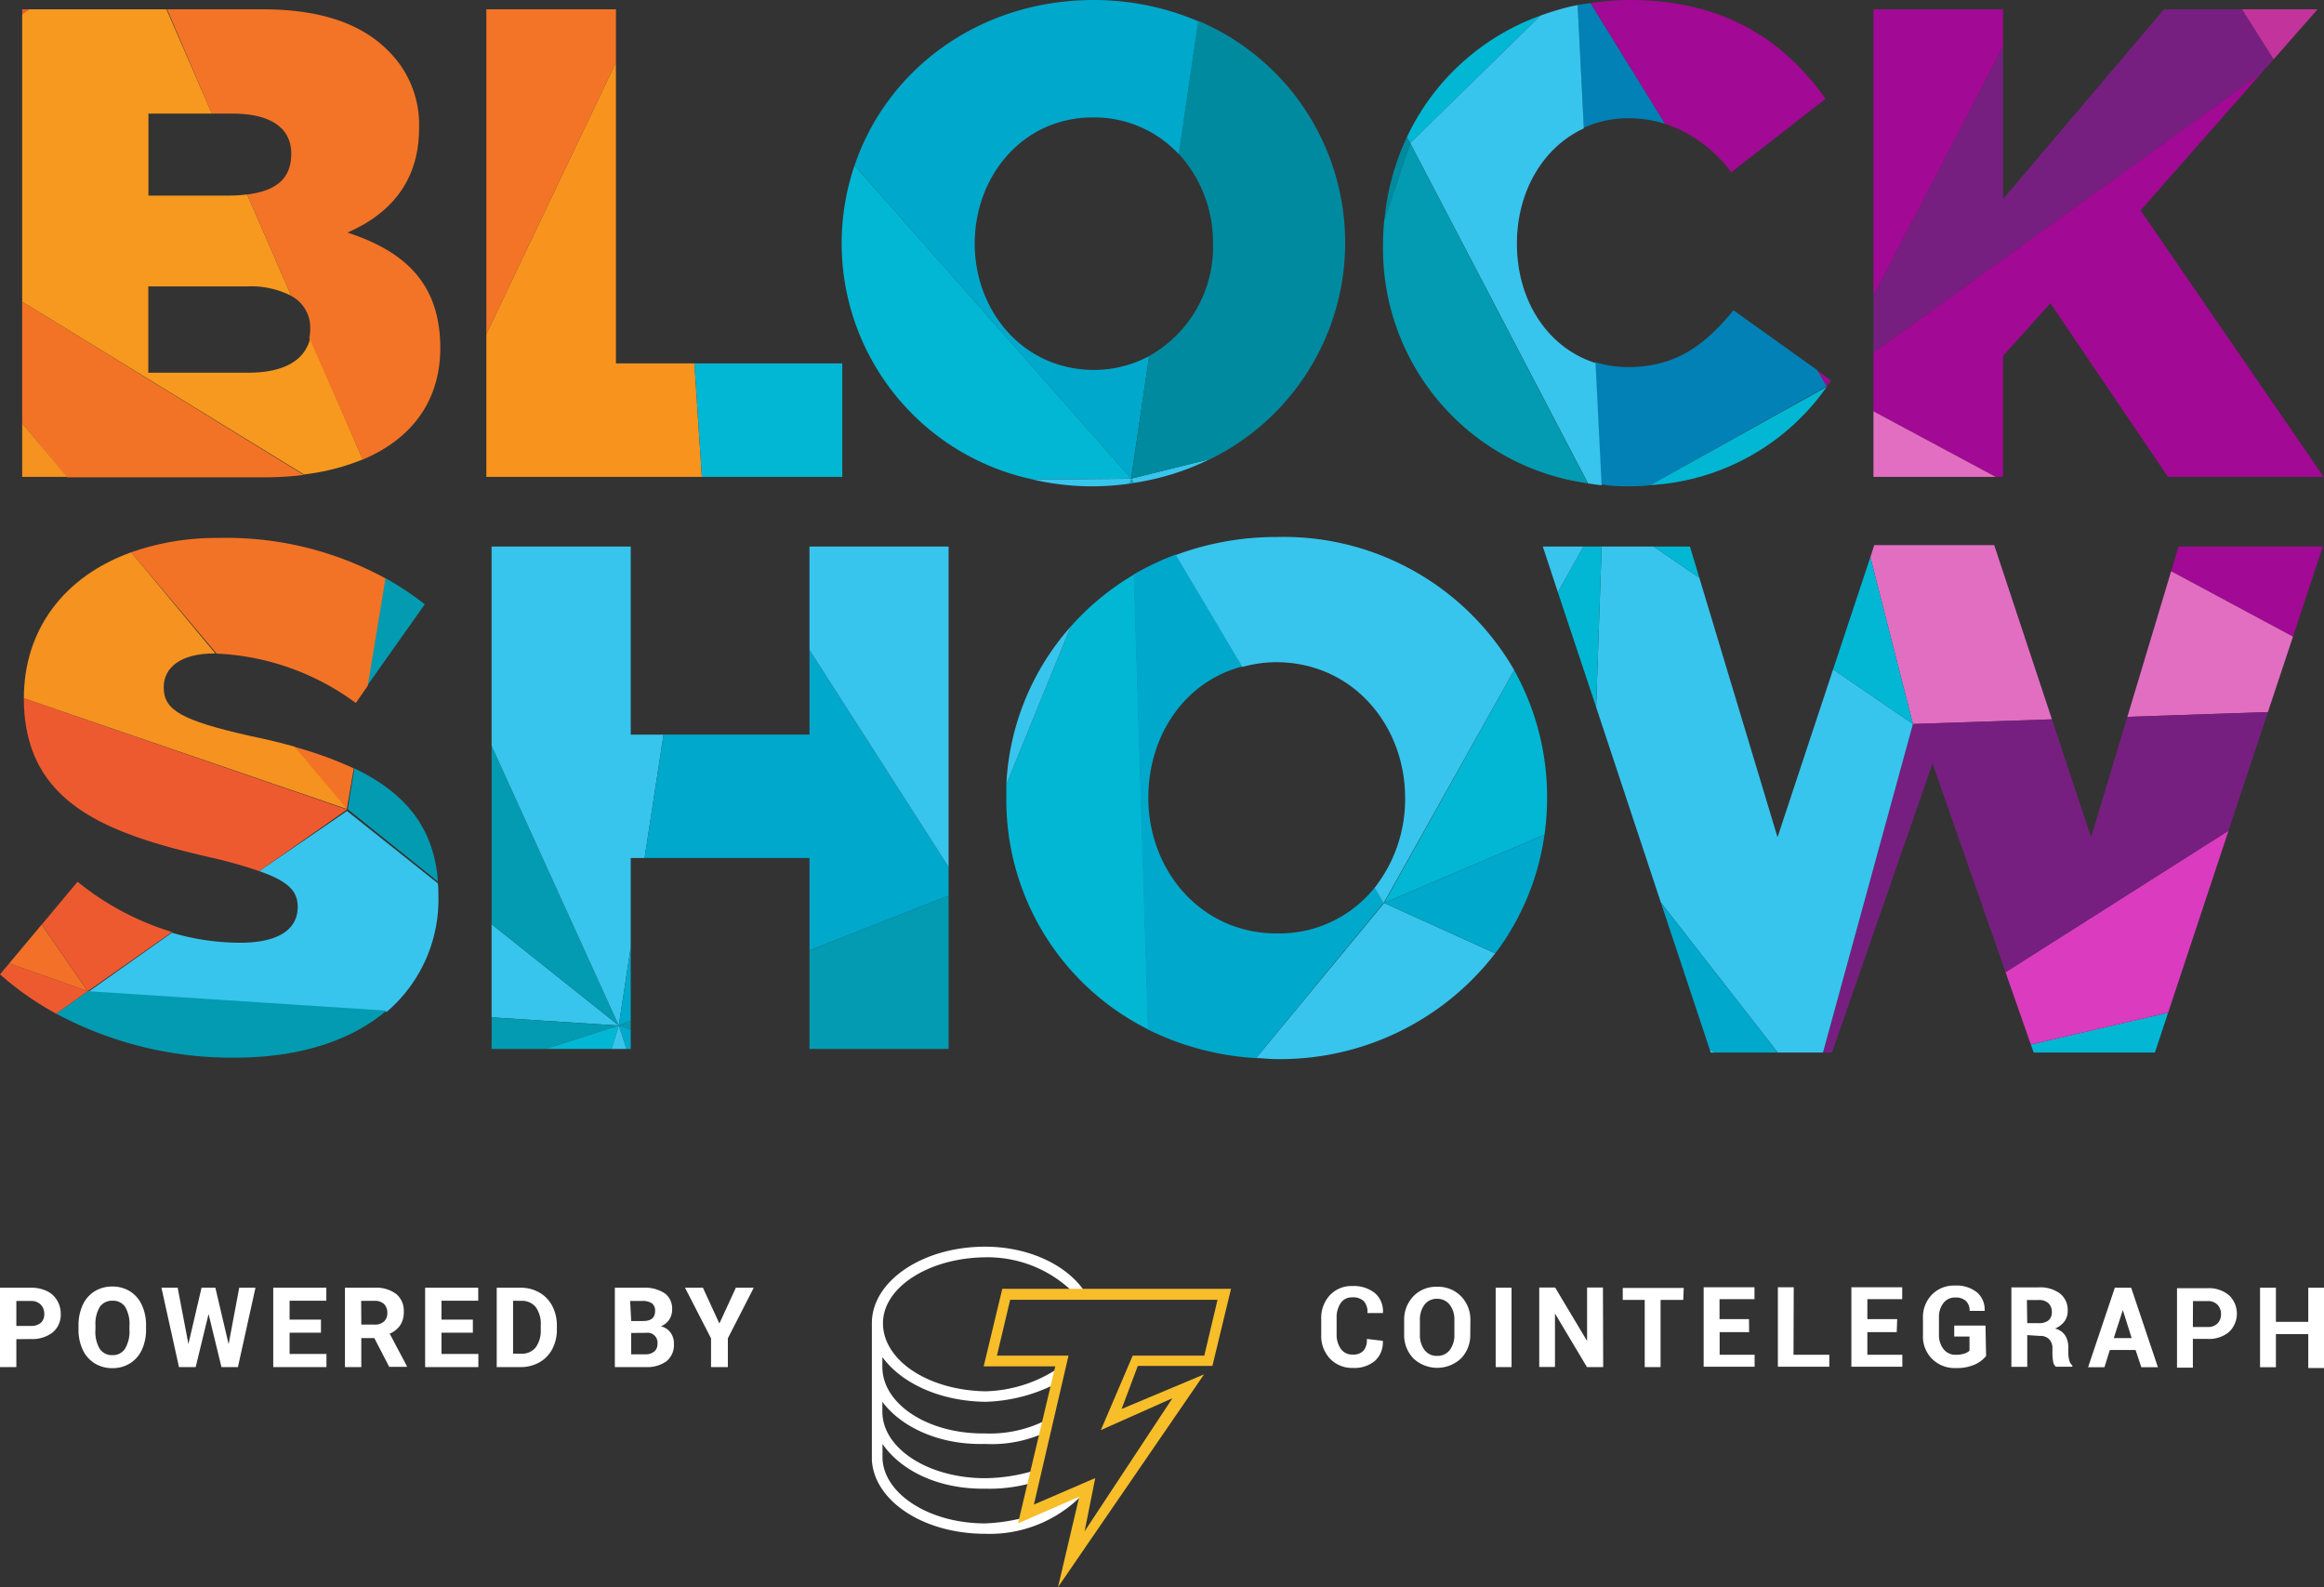 <svg xmlns="http://www.w3.org/2000/svg" viewBox="0 0 194.77 133"><rect x="0" y="0" width="194.77" height="133" fill="#333333" stroke="none"/><defs><style>.cls-1{fill:none}.cls-2{fill:#ee5a2f}.cls-3{fill:#f37326}.cls-4{fill:#f7991e}.cls-5{fill:#f37427}.cls-6{fill:#f69220}.cls-7{fill:#f8931d}.cls-8{fill:#01b7d4}.cls-9{fill:#00a8cb}.cls-10{fill:#38c5ed}.cls-11{fill:#008a9f}.cls-12{fill:#a20994}.cls-13{fill:#771f80}.cls-14{fill:#e26ec2}.cls-15{fill:#0181b5}.cls-16{fill:#039bb1}.cls-17{fill:#c2349b}.cls-18{fill:#f37029}.cls-19{fill:#db3bbf}.cls-20{fill:#fff}.cls-21{fill:#f7be2a}</style></defs><title>Asset 3</title><g id="Layer_2" data-name="Layer 2"><g id="Layer_1-2" data-name="Layer 1"><path class="cls-1" d="M51.86 85.94L45.7 87.9l6.16-1.96zM106.93 55.49a10.87 10.87 0 0 0-2.76.36c-4.81 1.26-7.88 5.76-7.88 11 0 6.07 4.39 11.37 10.76 11.37a10.23 10.23 0 0 0 8.15-3.83 12 12 0 0 0 2.56-7.54c-.01-6.07-4.4-11.36-10.83-11.36zM12.44 24v7.22h8.4c2.92 0 4.74-1 5.12-2.91a3.94 3.94 0 0 0 .08-.78 3 3 0 0 0-1.62-2.74 7.44 7.44 0 0 0-3.7-.79zM101.66 20.37a11 11 0 0 0-2.86-7.48 9.69 9.69 0 0 0-7.21-3.1c-5.93 0-9.91 4.81-9.91 10.58S85.76 31 91.69 31a9.84 9.84 0 0 0 4.62-1.11 10.47 10.47 0 0 0 5.35-9.52zM12.44 16.4h6.83a11.31 11.31 0 0 0 1.45-.1c2.38-.3 3.7-1.41 3.7-3.43s-1.68-3.36-4.93-3.36h-7.05z"/><path class="cls-2" d="M1.86.78v.43l.57-.43h-.57z"/><path class="cls-3" d="M1.86 35.48L5.63 40h16.43a27.86 27.86 0 0 0 3.4-.2L1.86 25.28z"/><path class="cls-4" d="M20.83 31.23h-8.4V24h8.28a7.44 7.44 0 0 1 3.7.79l-3.7-8.5a11.31 11.31 0 0 1-1.45.1h-6.82V9.52h5.32L13.95.78H2.43l-.57.42v24.08l23.61 14.48a18.68 18.68 0 0 0 4.93-1.26L26 28.32c-.43 1.9-2.25 2.91-5.17 2.91z"/><path class="cls-5" d="M17.75 9.52h1.73c3.25 0 4.93 1.23 4.93 3.36s-1.32 3.12-3.7 3.42l3.7 8.5A3 3 0 0 1 26 27.54a3.94 3.94 0 0 1-.08.78l4.48 10.19c4.18-1.75 6.5-5 6.5-9.34 0-5.43-3-8.12-7.78-9.68 3.47-1.51 6-4.2 6-8.73a8.67 8.67 0 0 0-2.52-6.44C30.35 2 26.88.78 22 .78h-8z"/><path class="cls-6" d="M1.86 39.96h3.77l-3.77-4.48v4.48z"/><path class="cls-5" d="M40.76 27.99L51.62 5.23V.78H40.76v27.21z"/><path class="cls-7" d="M40.76 39.96h18.06l-.62-9.51h-6.58V5.23L40.76 27.99v11.97z"/><path class="cls-8" d="M70.59 39.96v-9.51H58.2l.62 9.51h11.77zM94.63 40.52h.18v-.39z"/><path class="cls-9" d="M96.31 29.84A9.84 9.84 0 0 1 91.69 31c-5.93 0-10-4.93-10-10.58s4-10.58 9.91-10.58a9.69 9.69 0 0 1 7.21 3.1l1.63-11.15A22.29 22.29 0 0 0 91.69 0c-9.64 0-17.34 5.81-20.07 13.86L94.8 40.11z"/><path class="cls-8" d="M86.58 40.19l8.23-.08-23.19-26.25a20.23 20.23 0 0 0 15 26.33z"/><path class="cls-10" d="M86.58 40.19a21.95 21.95 0 0 0 8.06.34l.17-.41z"/><path class="cls-9" d="M94.81 40.5h.2l-.21-.36z"/><path class="cls-10" d="M95 40.47a21.65 21.65 0 0 0 6.41-2l-6.61 1.64z"/><path class="cls-11" d="M101.66 20.37a10.47 10.47 0 0 1-5.35 9.46L94.8 40.11l6.62-1.63a20.2 20.2 0 0 0-1-36.74l-1.63 11.15a11 11 0 0 1 2.87 7.48z"/><path class="cls-12" d="M145.09 14.44L153 8.28C149.57 3.47 144.59 0 136.58 0a22.57 22.57 0 0 0-3.29.26l6.23 10.1a11.47 11.47 0 0 1 5.57 4.08zM153.37 31.82l-1.09-.77.81 1.31.28-.54z"/><path class="cls-13" d="M153.2 32.29l.29-.38-.11-.08-.28.54z"/><path class="cls-8" d="M117.9 11.51l.29.5 10.91-10.7a19.76 19.76 0 0 0-11.2 10.2z"/><path class="cls-12" d="M153.13 32.38l.07-.09-.1.07z"/><path class="cls-14" d="M153.1 32.41z"/><path class="cls-15" d="M136.47 9.91a10.25 10.25 0 0 1 3.06.46L133.29.26c-.36.05-.72.09-1.07.16l.51 10.29a8.9 8.9 0 0 1 3.74-.8zM136.13 40.75c.76 0 1.48 0 2.19-.09l14.77-8.29-.81-1.37-7-5c-2.35 2.85-4.76 4.76-8.84 4.76a9.11 9.11 0 0 1-2.76-.42l.51 10.24c.66.13 1.3.17 1.94.17z"/><path class="cls-10" d="M133.09 40.51c.38.05.75.12 1.14.15l-.51-10.24c-4-1.26-6.59-5.21-6.59-10 0-4.38 2.19-8.09 5.61-9.66L132.22.42a21 21 0 0 0-3.12.89L118.19 12z"/><path class="cls-11" d="M117.9 11.51a20.53 20.53 0 0 0-1.88 7l2.17-6.51z"/><path class="cls-16" d="M116 18.52c-.05.61-.09 1.23-.09 1.85a19.86 19.86 0 0 0 17.16 20.13L118.19 12z"/><path class="cls-8" d="M138.32 40.65a19.37 19.37 0 0 0 14.78-8.24z"/><path class="cls-12" d="M167.87.78h-10.86v24.04l10.86-20.9V.78z"/><path class="cls-13" d="M190.55 4.97L187.9.78h-6.54l-13.49 15.9V3.92l-10.86 20.9v4.72l32.5-23.4 1.04-1.17z"/><path class="cls-12" d="M167.87 39.96V29.83l3.97-4.42 9.85 14.55h13.05L179.4 17.63l10.11-11.49-32.5 23.4v4.93l10.24 5.49h.62z"/><path class="cls-17" d="M194.23.78h-6.33l2.65 4.19 3.68-4.19z"/><path class="cls-14" d="M157.01 34.47v5.49h10.24l-10.24-5.49z"/><path class="cls-10" d="M21.73 73c2.5.87 3.22 1.72 3.22 3 0 1.92-1.68 3-4.81 3a20.15 20.15 0 0 1-5.73-.84l-7.07 5 25.07 1.63a12.35 12.35 0 0 0 4.33-9.77c0-.36 0-.7-.05-1l-7.61-6.06z"/><path class="cls-16" d="M36.7 73.87c-.33-4.62-2.85-7.49-7-9.48l-.56 3.42zM32.28 48.44l-1.49 9 4.81-6.8a24.56 24.56 0 0 0-3.32-2.2zM4.7 84.94a31.19 31.19 0 0 0 15 3.69c5.32 0 9.71-1.4 12.69-3.94L7.35 83.06z"/><path class="cls-2" d="M.77 80.73l-.77.92a25.29 25.29 0 0 0 4.7 3.29l2.65-1.88zM14.42 78.1a23.29 23.29 0 0 1-7.92-4.21l-3 3.59 3.86 5.58zM2 58.51c0 8.82 6.9 11.35 15.86 13.39a39.07 39.07 0 0 1 3.87 1.1l7.35-5.16z"/><path class="cls-3" d="M18.28 45.08a21.49 21.49 0 0 0-7.28 1.2l7.15 8.49a21.18 21.18 0 0 1 11.67 4.14l1-1.44 1.49-9a27.84 27.84 0 0 0-14.03-3.39zM29.65 64.39a31.43 31.43 0 0 0-5-1.81l4.41 5.24z"/><path class="cls-6" d="M2 58.51l27.1 9.3-4.41-5.24Q23 62.09 21 61.68c-5.83-1.32-7.28-2.17-7.28-4.09 0-1.62 1.38-2.83 4.21-2.83h.12L11 46.28c-5.71 2.05-9 6.56-9 12.23z"/><path class="cls-18" d="M3.49 77.48L.77 80.73l6.58 2.33-3.86-5.58z"/><path class="cls-10" d="M41.2 77.45v7.8l10.66.69-10.66-8.49z"/><path class="cls-16" d="M41.2 62.49v14.96l10.66 8.49L41.2 62.49zM67.84 87.9H79.5V75.06l-11.66 4.59v8.25zM52.86 86.24v-.69l-1 .39 1 .3z"/><path class="cls-10" d="M52.86 79.4v-7.5h1.16l1.59-10.34h-2.75V45.8H41.2v16.69l10.66 23.45 1-6.54z"/><path class="cls-16" d="M41.2 85.25v2.65h4.5l6.16-1.96-10.66-.69z"/><path class="cls-8" d="M45.7 87.9h5.56l.6-1.96-6.16 1.96z"/><path class="cls-9" d="M67.84 71.9v7.75l11.66-4.59v-2.41L67.84 54.46v7.1H55.61L54.02 71.9h13.82zM52.86 85.55V79.4l-1 6.54 1-.39z"/><path class="cls-10" d="M79.5 45.8H67.84v8.66L79.5 72.65V45.8z"/><path class="cls-9" d="M51.86 85.94l.64 1.96h.36v-1.66l-1-.3zM51.86 85.94z"/><path class="cls-10" d="M51.86 85.94zM51.26 87.9h1.24l-.64-1.96-.6 1.96zM51.86 85.94l-.6 1.96.6-1.96z"/><path class="cls-8" d="M95.05 48.14a22 22 0 0 0-5.31 4.36l-5.4 13.23v1.12a21.47 21.47 0 0 0 11.9 19.42z"/><path class="cls-10" d="M84.34 65.73l5.4-13.23a21.46 21.46 0 0 0-5.4 13.23zM105.27 88.67c.55 0 1.09.08 1.65.08a22.75 22.75 0 0 0 18.39-8.86L116 75.67z"/><path class="cls-9" d="M105.27 88.67l10.69-13-.76-1.28a10.23 10.23 0 0 1-8.2 3.83c-6.37 0-10.76-5.29-10.76-11.37 0-5.25 3.07-9.75 7.88-11l-5.58-9.38a22.64 22.64 0 0 0-3.53 1.67l1.19 38.13a23.46 23.46 0 0 0 9.07 2.4z"/><path class="cls-8" d="M129.44 69.95a22.09 22.09 0 0 0 .22-3.09 21.81 21.81 0 0 0-2.76-10.7L116 75.67z"/><path class="cls-9" d="M125.32 79.89a21.42 21.42 0 0 0 4.12-9.94L116 75.67z"/><path class="cls-10" d="M106.93 55.49c6.44 0 10.83 5.29 10.83 11.37a12 12 0 0 1-2.56 7.54l.76 1.28 10.94-19.53A22.3 22.3 0 0 0 107 45a24.1 24.1 0 0 0-8.46 1.51l5.58 9.38a10.87 10.87 0 0 1 2.81-.4z"/><path class="cls-12" d="M194.67 45.8h-12.09l-.62 2.07 10.21 5.48 2.5-7.55z"/><path class="cls-14" d="M171.97 60.28l-4.84-14.6h-10.05l-.33 1.01 3.57 13.98 11.65-.39zM192.17 53.35l-10.21-5.48-3.67 12.2 11.78-.4 2.1-6.32z"/><path class="cls-8" d="M170.44 88.2h10.16l1.11-3.34-11.51 2.67.24.67z"/><path class="cls-19" d="M181.71 84.86l5.06-15.25-18.69 11.86 2.12 6.06 11.51-2.67z"/><path class="cls-13" d="M190.07 59.67l-11.78.4-3.04 10.09-3.28-9.88-11.65.39-7.54 27.53h.76l8.42-24.23 6.12 17.5 18.69-11.86 3.3-9.94z"/><path class="cls-10" d="M143.37 88.2h.42l-.49-.22.07.22zM153.63 56.09l-4.66 14.07-6.55-21.74-3.83-2.62h-4.36l-.46 13.46 5.42 16.36 9.8 12.58h3.79l7.54-27.53-6.69-4.58z"/><path class="cls-8" d="M132.7 45.8l-2.14 3.82 3.21 9.64.46-13.46h-1.53z"/><path class="cls-9" d="M143.3 87.98l.49.22h5.2l-9.8-12.58 4.11 12.36z"/><path class="cls-10" d="M129.3 45.8l1.26 3.82 2.14-3.82h-3.4z"/><path class="cls-8" d="M156.75 46.69l-3.12 9.4 6.69 4.58-3.57-13.98zM141.63 45.8h-3.04l3.83 2.62-.79-2.62z"/><path class="cls-20" d="M90.74 125.23l-5.08 2.21v-.22a15.61 15.61 0 0 1-3.09.44c-4.78 0-8.57-2.55-8.61-5.52V121c1.57 2.28 4.76 3.81 8.61 3.75a13.09 13.09 0 0 0 3.75-.44l.44-1.1a14.58 14.58 0 0 1-4.2.66c-4.78 0-8.57-2.49-8.61-5.52v-.88c1.57 2.11 4.76 3.64 8.61 3.53a10.68 10.68 0 0 0 4.86-.88l.22-1.1a10.4 10.4 0 0 1-5.08 1.1c-4.78.06-8.57-2.44-8.61-5.52v-.88c1.57 2.16 4.76 3.69 8.61 3.75a13.79 13.79 0 0 0 6-1.55l.22-1.33a11.49 11.49 0 0 1-6.18 2c-4.81-.08-8.6-2.59-8.6-5.71 0-3 3.84-5.48 8.61-5.52a10.22 10.22 0 0 1 7.02 2.64l.15.26h1.12l-.16-.26c-1.57-2.13-4.7-3.53-8.17-3.53-5.29 0-9.5 2.91-9.5 6.4v11.48c.19 3.41 4.3 6.18 9.5 6.18a10.83 10.83 0 0 0 8.17-3.3z"/><path class="cls-21" d="M88.67 133l1.78-7.58-5.13 2.23 3.12-13.15h-6L84 108h19.17l-1.56 6.46h-6.25L94 118.07l6.91-2.9zm3.12-9.14l-.89 4.46 7.36-11.15-6 2.67 2.67-6.24h6l1.11-4.68H84.66l-1.11 4.68h6l-2.9 12.48z"/><path class="cls-20" d="M115.89 112.36a2.08 2.08 0 0 1-.65 1.67 2.65 2.65 0 0 1-1.84.6 2.55 2.55 0 0 1-1.93-.77 2.76 2.76 0 0 1-.74-2v-1.32a2.81 2.81 0 0 1 .72-2 2.45 2.45 0 0 1 1.88-.77 2.81 2.81 0 0 1 1.9.59 2 2 0 0 1 .67 1.67h-1.3a1.31 1.31 0 0 0-.31-1 1.29 1.29 0 0 0-1-.31 1.08 1.08 0 0 0-.93.48 2.13 2.13 0 0 0-.34 1.25v1.33a2.07 2.07 0 0 0 .35 1.25 1.15 1.15 0 0 0 1 .48 1.17 1.17 0 0 0 .89-.31 1.36 1.36 0 0 0 .29-1zm7.33-.53a2.79 2.79 0 0 1-.77 2 2.92 2.92 0 0 1-4 0 2.81 2.81 0 0 1-.77-2v-1.2a2.81 2.81 0 0 1 .77-2 2.63 2.63 0 0 1 2-.8 2.68 2.68 0 0 1 2 .8 2.79 2.79 0 0 1 .78 2zm-1.33-1.21a2 2 0 0 0-.39-1.28 1.29 1.29 0 0 0-1.07-.5 1.25 1.25 0 0 0-1.05.5 2.05 2.05 0 0 0-.38 1.28v1.21a2.07 2.07 0 0 0 .38 1.29 1.26 1.26 0 0 0 1.06.5 1.27 1.27 0 0 0 1.07-.5 2.05 2.05 0 0 0 .38-1.29zm4.79 3.94h-1.33v-6.66h1.33zm7.68 0H133l-2.68-4.49v4.48H129v-6.66h1.33l2.68 4.48v-4.48h1.33zm6.71-5.63h-1.9v5.63h-1.33v-5.63H136v-1h5.11zm5.52 2.7h-2.47v1.9h2.93v1h-4.27v-6.66h4.26v1h-2.93v1.67h2.47zm3.72 1.9h3v1H149v-6.66h1.33zm8.65-1.9h-2.46v1.9h2.93v1h-4.27v-6.66h4.26v1h-2.92v1.67h2.5zm7.49 2a2.53 2.53 0 0 1-.93.71 3.65 3.65 0 0 1-1.59.3 2.69 2.69 0 0 1-2-.76 2.65 2.65 0 0 1-.77-2v-1.39a2.69 2.69 0 0 1 .75-2 2.56 2.56 0 0 1 1.92-.76 2.72 2.72 0 0 1 1.87.58 1.9 1.9 0 0 1 .63 1.54h-1.26a1.09 1.09 0 0 0-.31-.83 1.24 1.24 0 0 0-.89-.29 1.2 1.2 0 0 0-1 .47 1.9 1.9 0 0 0-.37 1.22v1.4a1.9 1.9 0 0 0 .38 1.23 1.25 1.25 0 0 0 1 .48 2.37 2.37 0 0 0 .75-.1 1.15 1.15 0 0 0 .43-.24V112h-1.28v-.92h2.62zm3.45-1.75v2.66h-1.33v-6.66h2.3a2.76 2.76 0 0 1 1.78.52 1.76 1.76 0 0 1 .64 1.45 1.46 1.46 0 0 1-.27.88 1.89 1.89 0 0 1-.79.6 1.43 1.43 0 0 1 .85.58 1.84 1.84 0 0 1 .26 1v.49a2.42 2.42 0 0 0 .08.58.8.8 0 0 0 .26.45v.1h-1.38a.74.74 0 0 1-.24-.48 4.26 4.26 0 0 1-.05-.65v-.4a1.06 1.06 0 0 0-.27-.77 1 1 0 0 0-.77-.28zm0-1h.95a1.25 1.25 0 0 0 .84-.24.88.88 0 0 0 .27-.7 1 1 0 0 0-.28-.73 1.12 1.12 0 0 0-.81-.27h-1zm9.08 2.25h-2.16l-.45 1.44H175l2.24-6.66h1.37l2.24 6.66h-1.39zm-1.83-1h1.5l-.74-2.35zm6.63.07v2.41h-1.33v-6.66H185a2.62 2.62 0 0 1 1.81.59 2.13 2.13 0 0 1 0 3.08 2.63 2.63 0 0 1-1.81.58zm0-1H185a1.11 1.11 0 0 0 .85-.3 1.08 1.08 0 0 0 .29-.77 1.13 1.13 0 0 0-.29-.79 1.09 1.09 0 0 0-.85-.31h-1.21zm11 3.44h-1.33v-2.84h-2.71v2.77h-1.33v-6.66h1.33v2.86h2.71v-2.86h1.33zM1.37 112.22v2.34H0v-6.65h2.59a3 3 0 0 1 1.32.27 2 2 0 0 1 .87.78 2.17 2.17 0 0 1 .31 1.15 1.91 1.91 0 0 1-.67 1.54 2.79 2.79 0 0 1-1.85.56zm0-1.11h1.22a1.2 1.2 0 0 0 .83-.26.93.93 0 0 0 .29-.73 1.09 1.09 0 0 0-.29-.79 1.08 1.08 0 0 0-.79-.31H1.37zM12.24 111.39a4 4 0 0 1-.35 1.72 2.61 2.61 0 0 1-1 1.14 2.75 2.75 0 0 1-1.48.4 2.76 2.76 0 0 1-1.47-.4 2.64 2.64 0 0 1-1-1.13 3.89 3.89 0 0 1-.36-1.7v-.33a4 4 0 0 1 .35-1.73 2.63 2.63 0 0 1 1-1.15 2.75 2.75 0 0 1 1.48-.4 2.75 2.75 0 0 1 1.48.4 2.64 2.64 0 0 1 1 1.15 4 4 0 0 1 .35 1.72zm-1.39-.3a2.79 2.79 0 0 0-.37-1.59 1.22 1.22 0 0 0-1.07-.5 1.22 1.22 0 0 0-1.06.54 2.76 2.76 0 0 0-.35 1.52v.32a2.83 2.83 0 0 0 .34 1.62 1.22 1.22 0 0 0 1.08.56 1.21 1.21 0 0 0 1.06-.54 2.82 2.82 0 0 0 .37-1.58zM19.16 112.64l.89-4.73h1.36l-1.47 6.65h-1.38l-1.08-4.45-1.08 4.45H15l-1.47-6.65h1.36l.9 4.72 1.1-4.72h1.16zM26.9 111.68h-2.63v1.78h3.09v1.1H22.9v-6.65h4.45V109h-3.08v1.58h2.63zM31.37 112.13h-1.09v2.43h-1.37v-6.65h2.47a2.79 2.79 0 0 1 1.82.52 1.81 1.81 0 0 1 .64 1.48 2 2 0 0 1-.29 1.13 2 2 0 0 1-.89.72l1.44 2.72v.06h-1.48zM30.28 111h1.1a1.13 1.13 0 0 0 .8-.26.94.94 0 0 0 .28-.72 1 1 0 0 0-.27-.74 1.11 1.11 0 0 0-.82-.27h-1.1zM39.63 111.68H37v1.78h3.09v1.1h-4.46v-6.65h4.45V109H37v1.58h2.63zM41.63 114.56v-6.65h2a3.1 3.1 0 0 1 1.57.4 2.75 2.75 0 0 1 1.08 1.12 3.46 3.46 0 0 1 .39 1.65v.31a3.47 3.47 0 0 1-.38 1.65 2.73 2.73 0 0 1-1.08 1.12 3.12 3.12 0 0 1-1.57.4zM43 109v4.44h.66a1.49 1.49 0 0 0 1.23-.52 2.37 2.37 0 0 0 .43-1.5v-.35a2.41 2.41 0 0 0-.42-1.54 1.48 1.48 0 0 0-1.23-.52zM51.53 114.56v-6.65h2.33a3.06 3.06 0 0 1 1.84.46 1.58 1.58 0 0 1 .63 1.36 1.5 1.5 0 0 1-.25.86 1.45 1.45 0 0 1-.7.55 1.4 1.4 0 0 1 .81.52 1.52 1.52 0 0 1 .29.95 1.75 1.75 0 0 1-.61 1.45 2.76 2.76 0 0 1-1.74.5zm1.37-3.86h1q1 0 1-.83a.76.76 0 0 0-.26-.65 1.38 1.38 0 0 0-.83-.2h-1zm0 1v1.79h1.17a1.13 1.13 0 0 0 .76-.23.79.79 0 0 0 .27-.64.83.83 0 0 0-.94-.93zM60.29 110.91l1.38-3h1.5L61 112.15v2.41h-1.41v-2.41l-2.18-4.24h1.5z"/></g></g></svg>